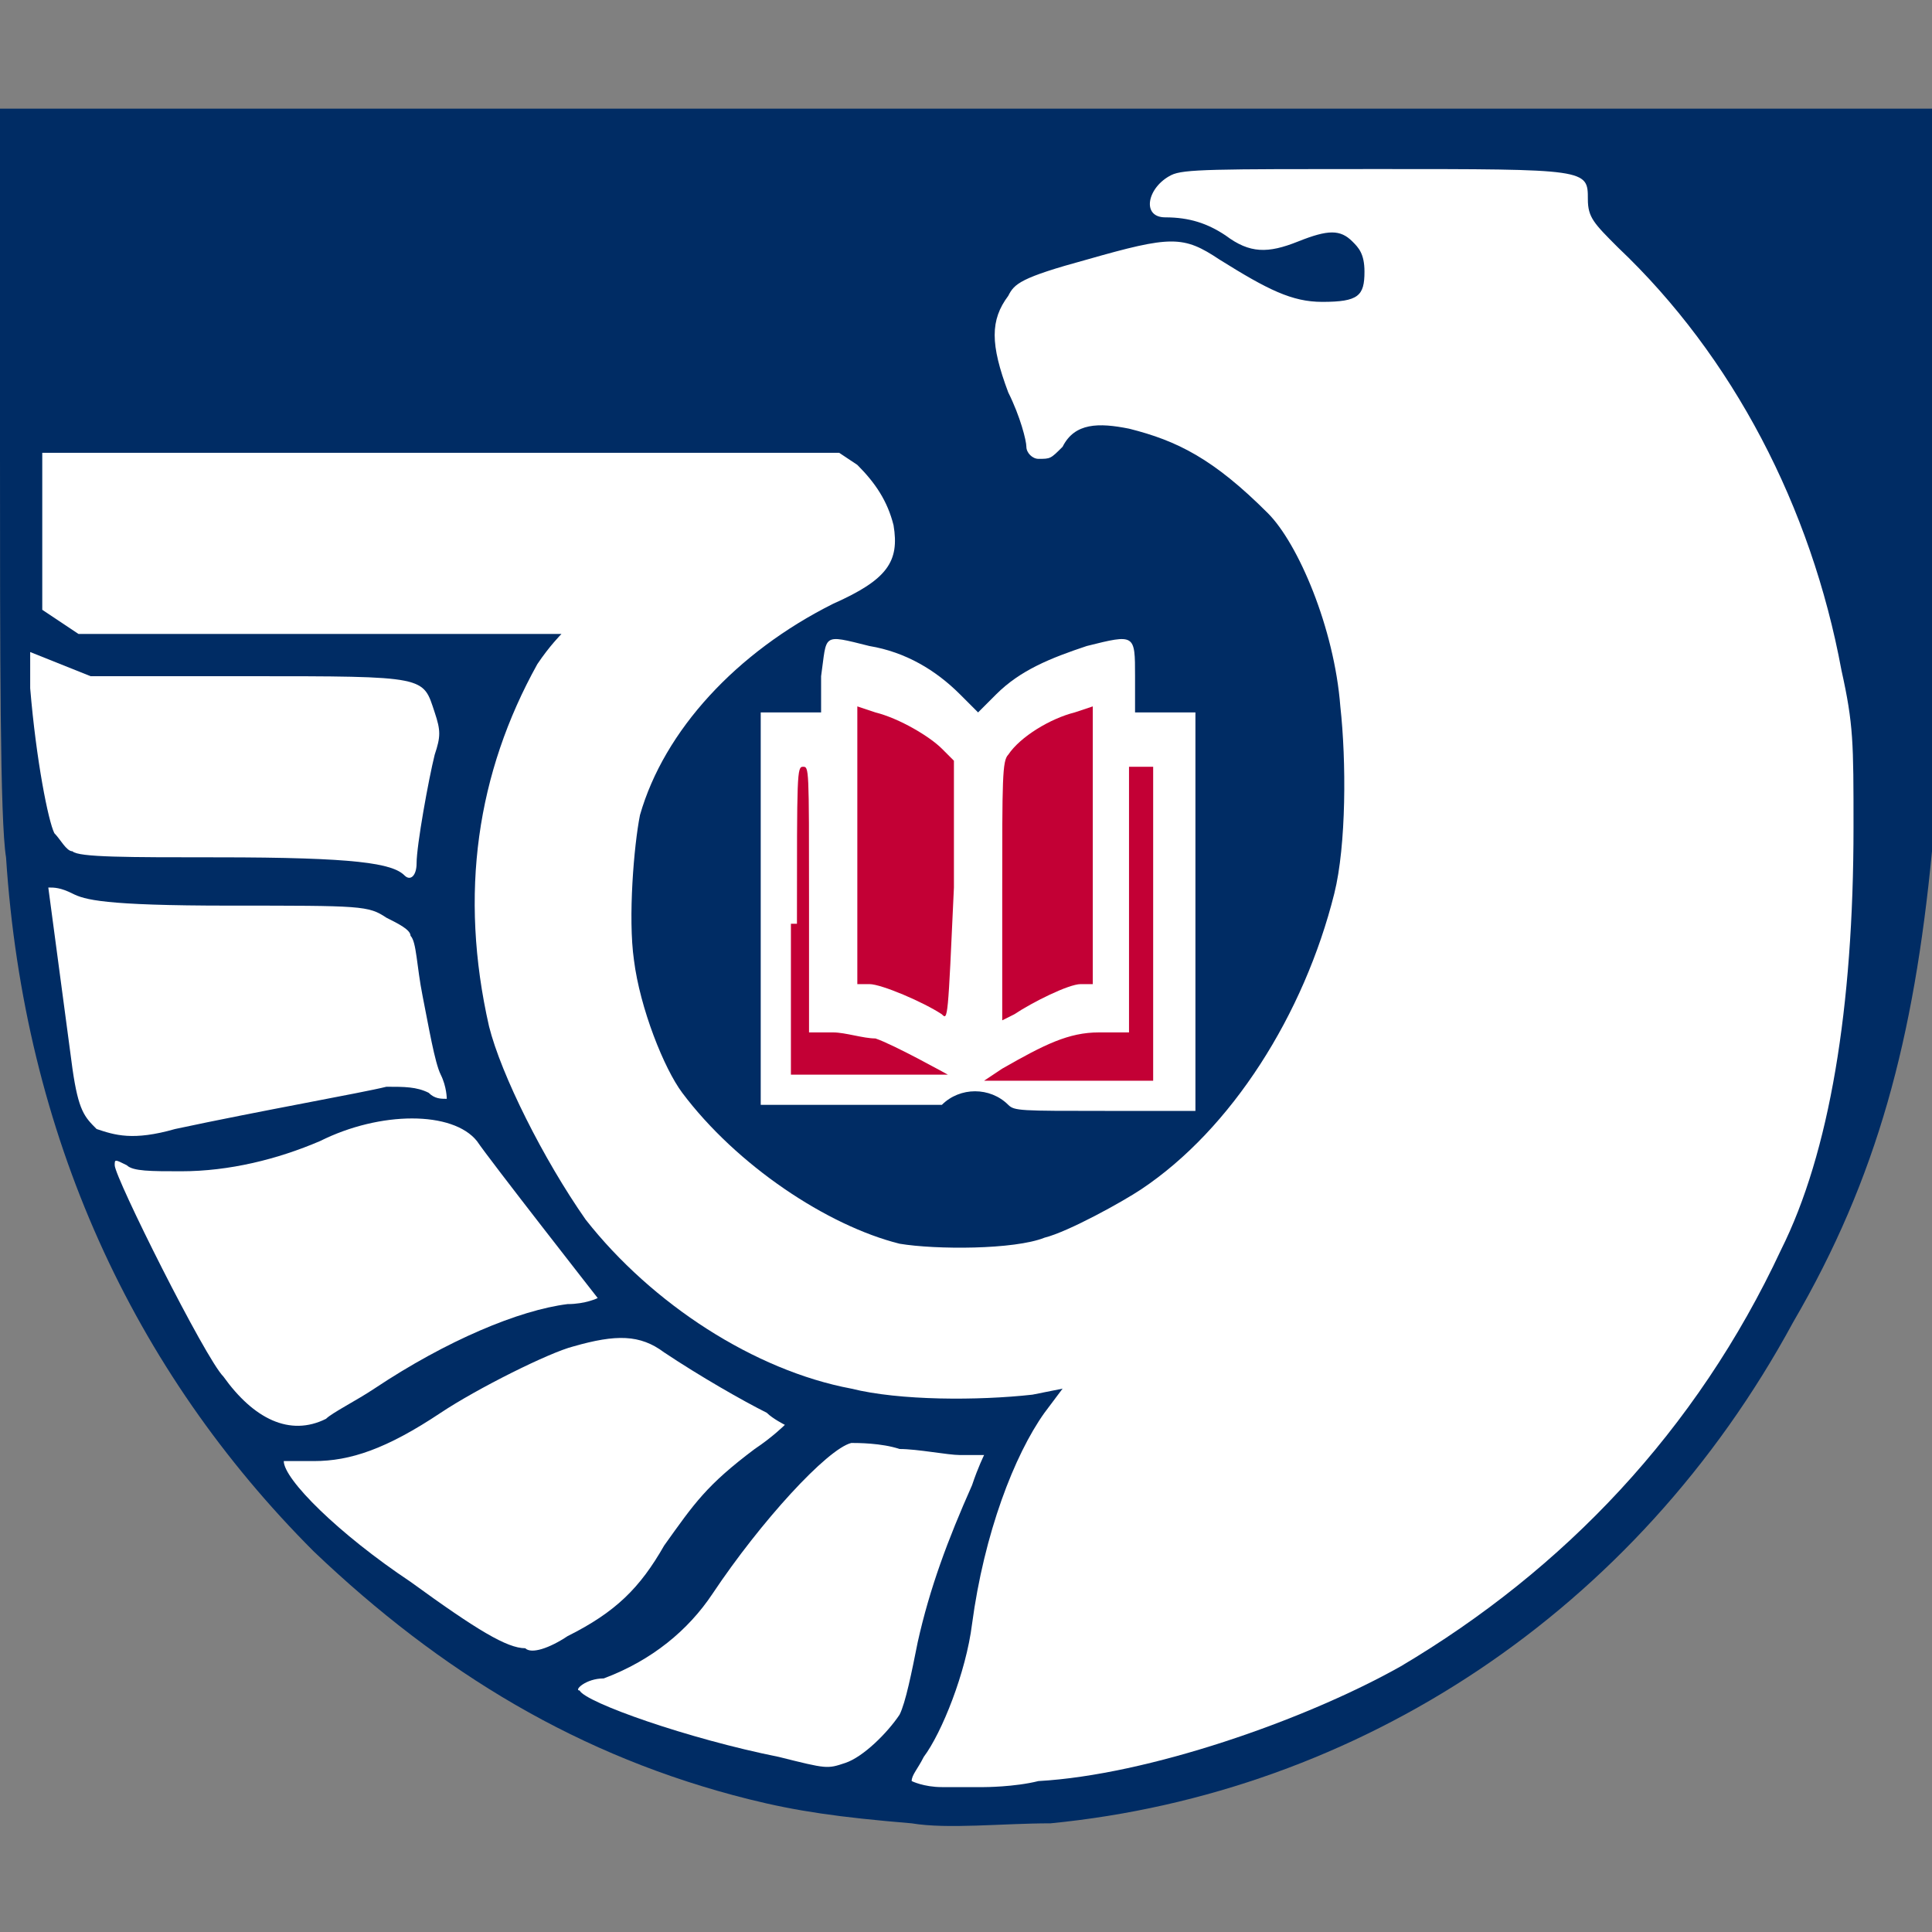 <svg
    xmlns="http://www.w3.org/2000/svg"
    width="24"
    height="24"
    viewBox="0 0 32 32"
    preserveAspectRatio="xMinYMid"
    aria-labelledby="logo-gov-docs"
    role="img"
  >
    <rect x="0" y="0" width="32" height="32" fill="#808080" stroke="none"/>
    <title id="logo-gov-docs" lang="en">Government Docs Logo</title>
    <g>
      <path
        fill="#002C64"
        d="M15.1 30.2c-1.2-.1-1.9-.2-2.7-.4-2.8-.7-5.1-2.1-7.2-4.1-3-3-4.8-6.9-5.1-11.5-.1-.6-.1-3.4-.1-6.7V1.8h32v.4c.1.7.1 11 0 11.9-.3 3.1-.9 5.4-2.3 7.8-2.6 4.8-7.2 7.8-12.3 8.3-.8 0-1.7.1-2.3 0z"
      />
      <path
        fill="#FFF"
        d="M17.2 29.5c1.8-.1 4.4-1 6-1.9 2.7-1.6 4.9-3.9 6.3-6.9.8-1.6 1.2-4 1.2-7 0-1.4 0-1.7-.2-2.6-.5-2.7-1.8-5.2-3.7-7-.4-.4-.5-.5-.5-.8 0-.5 0-.5-3.5-.5-2.7 0-3.2 0-3.4.1-.4.2-.5.7-.1.7s.7.1 1 .3c.4.3.7.3 1.2.1.5-.2.7-.2.9 0 .1.1.2.2.2.5 0 .4-.1.5-.7.5-.5 0-.9-.2-1.7-.7-.6-.4-.8-.4-2.2 0-1.1.3-1.2.4-1.3.6-.3.4-.3.8 0 1.6.2.4.3.8.3.9 0 .1.1.2.2.2.2 0 .2 0 .4-.2.2-.4.6-.4 1.1-.3.8.2 1.4.5 2.3 1.4.5.5 1.1 1.9 1.2 3.2.1.9.1 2.3-.1 3.1-.5 2-1.7 3.9-3.2 4.9-.3.2-1.2.7-1.6.8-.5.2-1.8.2-2.4.1-1.2-.3-2.7-1.3-3.6-2.5-.3-.4-.7-1.4-.8-2.2-.1-.7 0-1.9.1-2.4.4-1.4 1.6-2.7 3.2-3.5.9-.4 1.1-.7 1-1.3-.1-.4-.3-.7-.6-1l-.3-.2H.7v2.6l.3.2.3.2h8s-.2.2-.4.5c-1 1.8-1.3 3.8-.8 6 .2.8.9 2.2 1.6 3.2 1.1 1.4 2.8 2.5 4.4 2.8.8.2 2.1.2 3 .1l.5-.1-.3.4c-.5.7-1 2-1.2 3.5-.1.8-.5 1.8-.8 2.2-.1.2-.2.3-.2.4 0 0 .2.1.5.1h.7s.5 0 .9-.1z"
      />
      <path
        fill="#FFF"
        d="M14 29.2c.3-.1.7-.5.9-.8.1-.2.2-.7.3-1.2.2-.9.5-1.7.9-2.6.1-.3.2-.5.2-.5h-.4c-.2 0-.7-.1-1-.1-.3-.1-.7-.1-.8-.1-.4.1-1.5 1.3-2.3 2.5-.4.6-1 1.1-1.8 1.4-.3 0-.5.2-.4.2.1.2 1.8.8 3.3 1.1.8.2.8.2 1.1.1zm-4.6-2.1c.8-.4 1.2-.8 1.6-1.5.5-.7.7-1 1.5-1.6.3-.2.5-.4.5-.4s-.2-.1-.3-.2c-.4-.2-1.1-.6-1.7-1-.4-.3-.8-.3-1.5-.1-.4.1-1.6.7-2.2 1.1-.9.6-1.5.8-2.1.8h-.5c0 .3.9 1.2 2.1 2 1.1.8 1.6 1.1 1.9 1.1.1.1.4 0 .7-.2zm-4-3.6c.1-.1.5-.3.8-.5 1.2-.8 2.4-1.3 3.2-1.4.3 0 .5-.1.5-.1s-1.8-2.3-2-2.6c-.4-.5-1.6-.5-2.6 0-.7.3-1.5.5-2.3.5-.5 0-.8 0-.9-.1-.2-.1-.2-.1-.2 0 0 .2 1.5 3.2 1.8 3.5.5.7 1.1 1 1.7.7zm-2.5-4.8c1.4-.3 3.1-.6 3.5-.7.3 0 .5 0 .7.1.1.1.2.1.3.1 0 0 0-.2-.1-.4s-.2-.8-.3-1.3c-.1-.5-.1-.9-.2-1 0-.1-.2-.2-.4-.3-.3-.2-.4-.2-2.6-.2-2.1 0-2.4-.1-2.6-.2-.2-.1-.3-.1-.4-.1l.4 3c.1.7.2.8.4 1 .3.1.6.2 1.3 0zm12.7-.4c.3-.3.8-.3 1.1 0 .1.1.2.1 1.6.1h1.5v-6.6h-1v-.6c0-.7 0-.7-.8-.5-.6.2-1.1.4-1.5.8l-.3.3-.3-.3c-.4-.4-.9-.7-1.5-.8-.8-.2-.7-.2-.8.5v.6h-1v6.5h3z"
      />
      <path
        fill="#C30035"
        d="M13.2 15.3c0-2.5 0-2.6.1-2.6s.1 0 .1 2.2v2.2h.4c.2 0 .5.1.7.1.3.1 1.2.6 1.2.6h-2.6v-2.5zm3.4 2.4c.7-.4 1.1-.6 1.6-.6h.5v-4.4h.4v5.2h-2.8l.3-.2z"
      />
      <path
        fill="#C30035"
        d="M15.6 16.8c-.3-.2-1-.5-1.2-.5h-.2v-4.6l.3.1c.4.1.9.4 1.1.6l.2.2v2.1c-.1 2.2-.1 2.2-.2 2.1zm1-2c0-1.9 0-2.2.1-2.3.2-.3.7-.6 1.1-.7l.3-.1v4.6h-.2c-.2 0-.8.3-1.1.5l-.2.1v-2.1z"
      />
      <path
        fill="#FFF"
        d="M6.9 14.3c0-.3.2-1.4.3-1.8.1-.3.1-.4 0-.7-.2-.6-.1-.6-3.1-.6H1.5L1 11l-.5-.2v.6c.1 1.2.3 2.2.4 2.4.1.1.2.3.3.3.1.1.9.1 2.4.1 2.3 0 2.9.1 3.1.3.1.1.2 0 .2-.2z"
      />
    </g>
  </svg>
